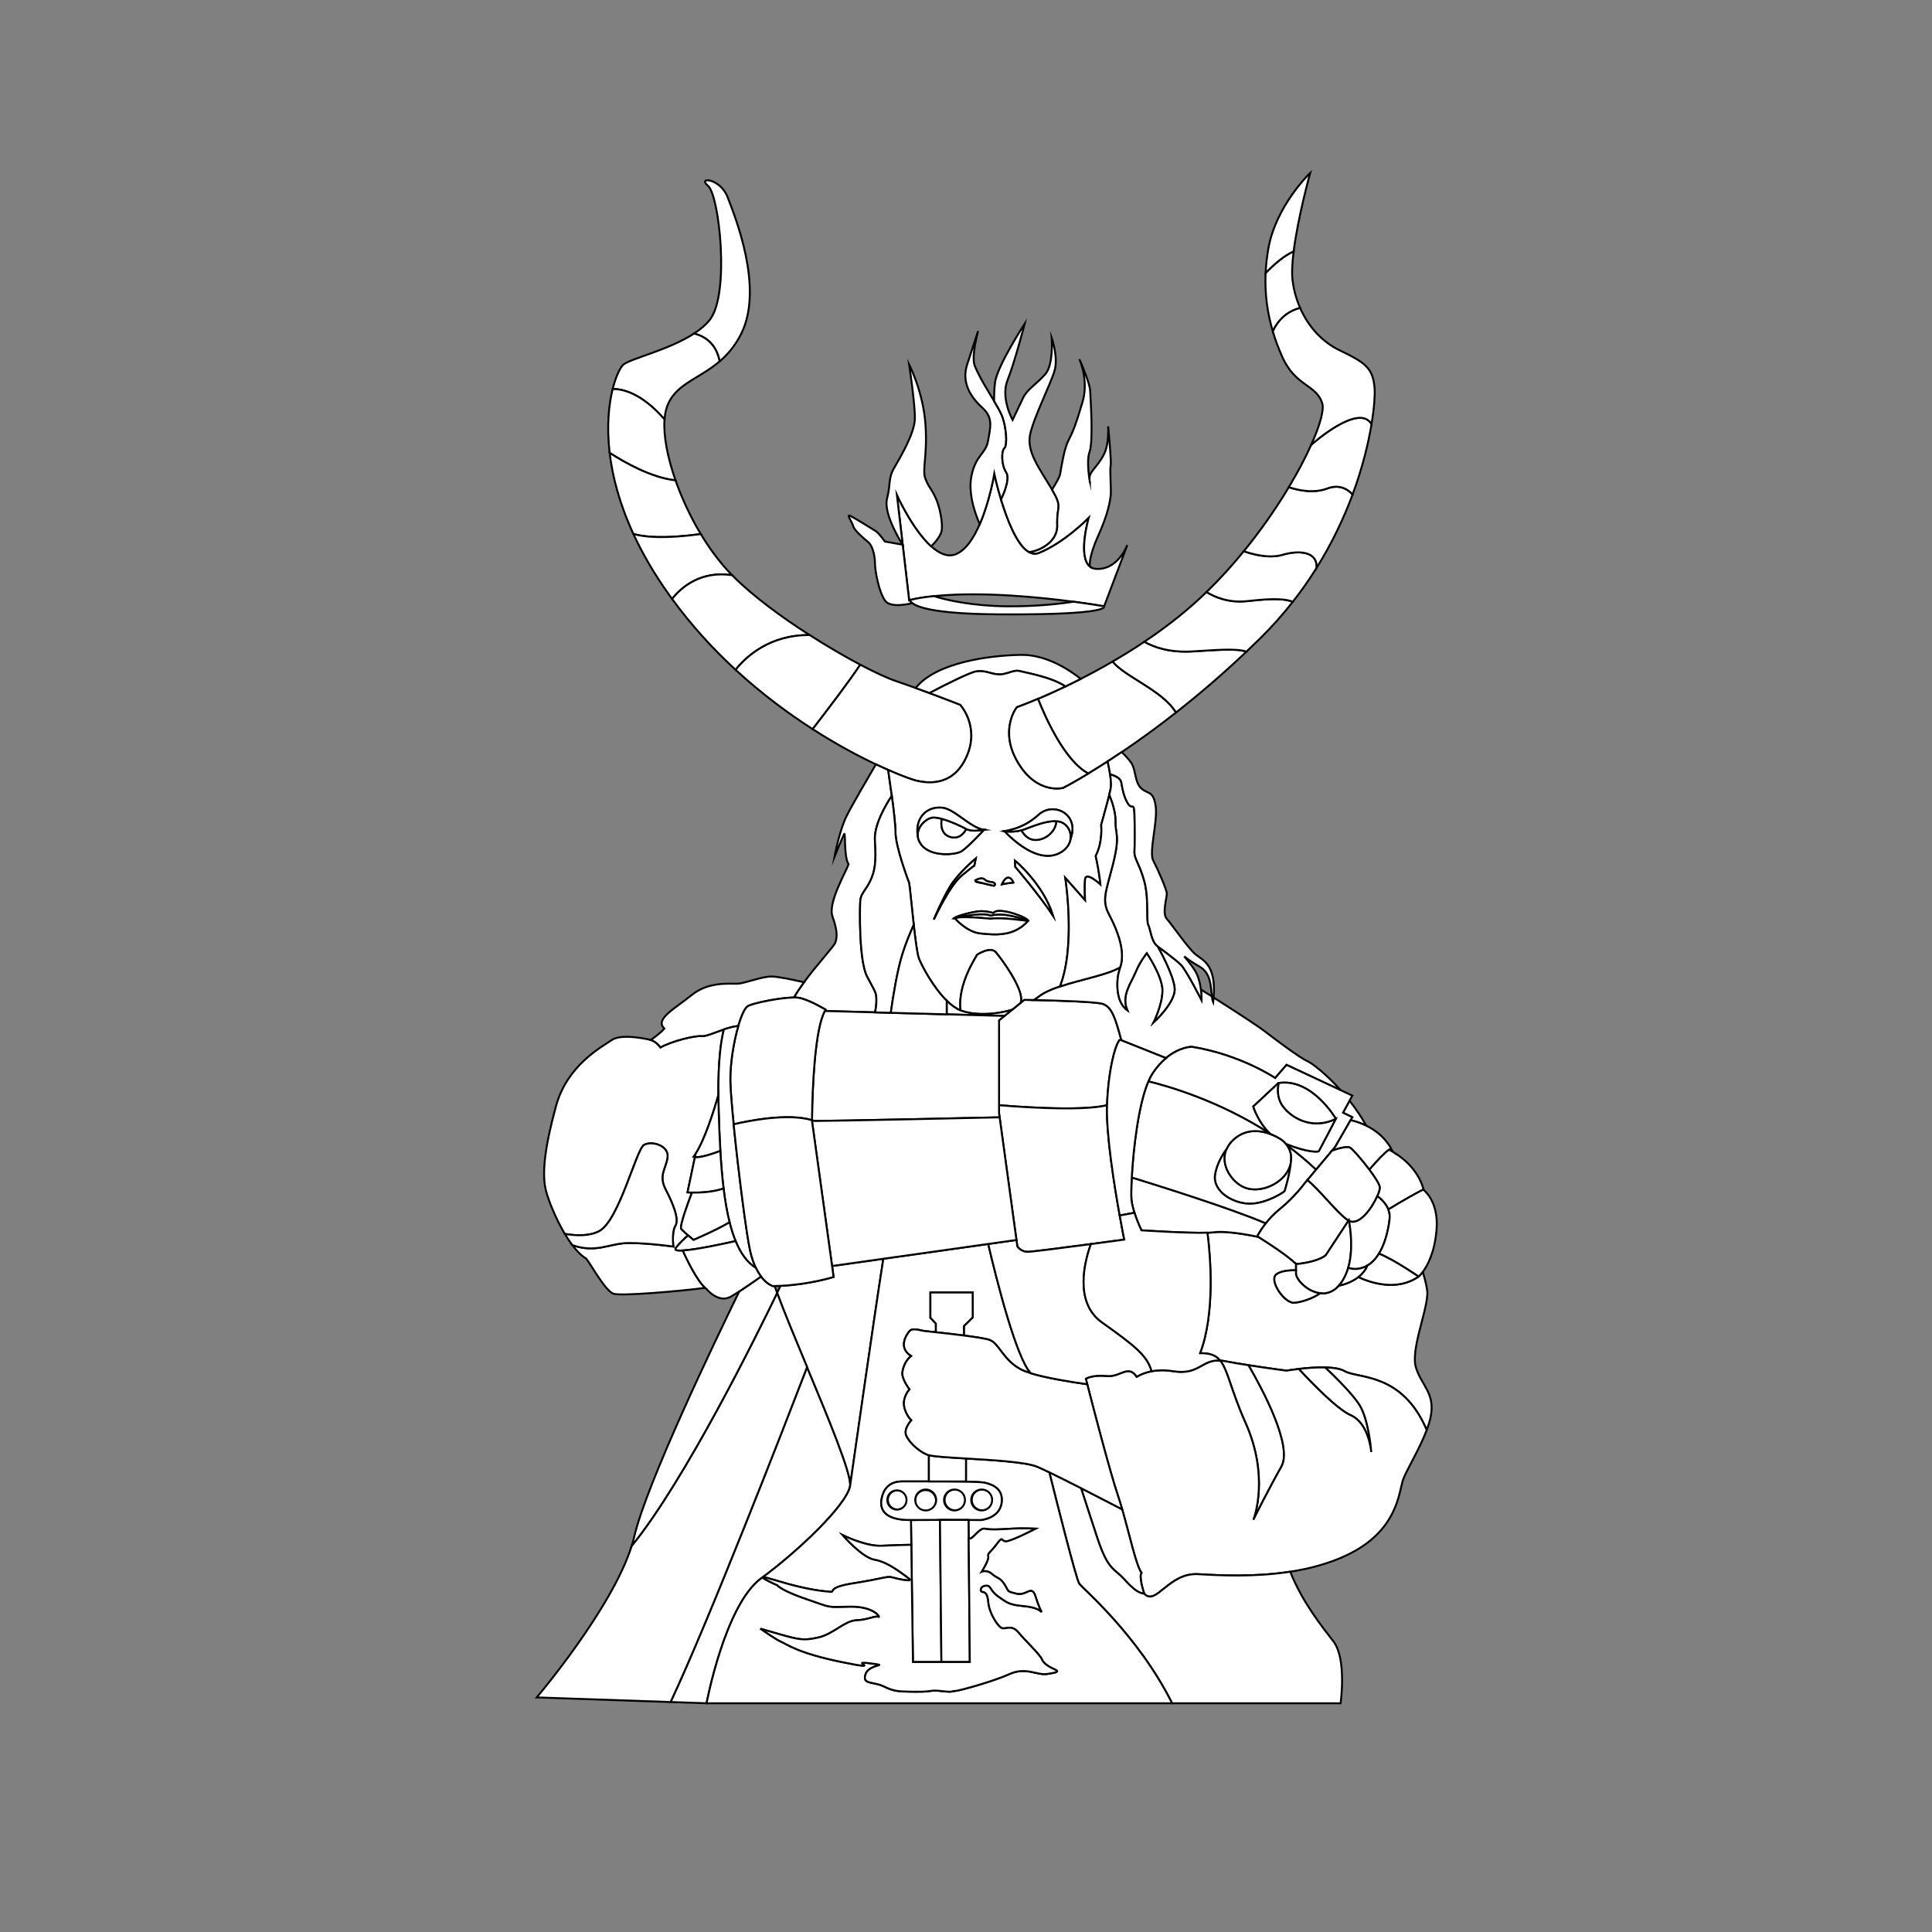 <?xml version="1.0" encoding="utf-8"?>
<!-- Generator: Adobe Illustrator 25.2.0, SVG Export Plug-In . SVG Version: 6.00 Build 0)  -->
<svg version="1.1" baseProfile="tiny" id="Layer_1" xmlns="http://www.w3.org/2000/svg" xmlns:xlink="http://www.w3.org/1999/xlink"
	 x="0px" y="0px" viewBox="0 0 1000 1000" overflow="visible" xml:space="preserve">
<rect x="0" y="0" width="1000" height="1000" fill="#808080" stroke="none"/>
<path fill="#FFFFFF" stroke="#000000" stroke-miterlimit="10" d="M608.69,368.8c-9.56,7.51-18.41,13.9-26.17,19.19
	c-0.64,0.45-1.28,0.88-1.91,1.3c-2.57,1.74-5.01,3.35-7.31,4.83c-3.71,2.41-7.06,4.48-9.97,6.24
	c-12.42-6.46-22.63-29.91-26.08-38.64c3.93-1.67,8.76-3.81,14.2-6.41c2.53-1.21,5.19-2.52,7.95-3.93c5.2-2.64,10.78-5.64,16.54-9
	C581.62,349.97,602,357.43,608.69,368.8z"/>
<path fill="#FFFFFF" stroke="#000000" stroke-miterlimit="10" d="M645.2,337.25c-12.77,12.13-25.15,22.63-36.51,31.55
	c-6.69-11.37-27.07-18.83-32.75-26.42c5.34-3.1,10.85-6.5,16.37-10.2c5.21,2.91,13.16,5.63,24.62,5.01
	C628.85,336.54,639.19,335.42,645.2,337.25z"/>
<path fill="#FFFFFF" stroke="#000000" stroke-miterlimit="10" d="M669.16,311.48c-5.05,6.45-10.68,12.82-16.96,19.01
	c-2.34,2.31-4.68,4.57-7,6.76c-6.01-1.83-16.35-0.71-28.27-0.06c-11.46,0.62-19.41-2.1-24.62-5.01c9.98-6.68,20.01-14.33,29.2-22.91
	c1-0.93,1.99-1.88,2.98-2.83c4.07,2.48,11.33,5.69,20.64,4.73C653.47,310.3,663.53,309.2,669.16,311.48z"/>
<path fill="#FFFFFF" stroke="#000000" stroke-miterlimit="10" d="M681.47,293.92c0,0,0,0-0.01,0.01
	c-3.65,5.86-7.74,11.73-12.3,17.55c-5.63-2.28-15.69-1.18-24.03-0.31c-9.31,0.96-16.57-2.25-20.64-4.73
	c6.91-6.7,13.38-13.86,19.32-21.14c3.72,1.33,12.77,4.02,20.01,1.87C671.98,284.74,682.05,285.2,681.47,293.92z"/>
<path fill="#FFFFFF" stroke="#000000" stroke-miterlimit="10" d="M681.47,293.92c0.58-8.72-9.49-9.18-17.65-6.75
	c-7.24,2.15-16.29-0.54-20.01-1.87c9.09-11.13,16.95-22.56,23.28-33.13c5.01,1.63,12.79,3.35,19.97,0.64
	c5.51-2.08,10.02-0.24,13.05,3.12C695.68,267.87,689.64,280.83,681.47,293.92z"/>
<path fill="#FFFFFF" stroke="#000000" stroke-miterlimit="10" d="M709.91,219.47c0,0,0,0,0,0.01c-1.6,9.71-4.58,22.36-9.8,36.45
	c-3.03-3.36-7.54-5.2-13.05-3.12c-7.18,2.71-14.96,0.99-19.97-0.64c4.78-7.98,8.69-15.46,11.6-21.95c0,0,0,0,0.01-0.01
	C679.3,229.68,703.24,208.35,709.91,219.47z"/>
<path fill="#FFFFFF" stroke="#000000" stroke-miterlimit="10" d="M709.91,219.47c-6.67-11.12-30.61,10.21-31.21,10.74
	c4.61-10.32,6.69-18.11,5.71-21.36c-3.03-10.04-13.83-8.52-20.84-24.44c-1.84-4.17-3.47-8.48-4.8-12.99v-0.01
	c3.66-7.7,9.34-10.85,14.14-12.08c4.21,9.66,11.32,17.61,20.6,22.05c13.45,6.44,17.24,9.28,18,19.89
	C711.7,204.02,711.4,210.49,709.91,219.47z"/>
<path fill="#FFFFFF" stroke="#000000" stroke-miterlimit="10" d="M672.91,159.33c-4.8,1.23-10.48,4.38-14.14,12.08
	c-2.71-9.19-4.19-19.14-3.7-30.09c4.29-4.46,9.54-9.02,14.52-11.21c-0.74,5.94-1.05,11.36-0.53,15.27
	C669.71,150.27,671.01,154.98,672.91,159.33z"/>
<path fill="#FFFFFF" stroke="#000000" stroke-miterlimit="10" d="M678.15,89.5c-0.23,0.84-6.35,23-8.56,40.61
	c-4.98,2.19-10.23,6.75-14.52,11.21c0.2-4.18,0.68-8.51,1.49-12.99C660.48,106.69,677.61,90.01,678.15,89.5z"/>
<path fill="#FFFFFF" stroke="#000000" stroke-miterlimit="10" d="M383.65,172.73c-3.17,6.34-7.07,10.82-11.19,14.33
	c-1.82-9.63-8.12-13.15-13.24-14.4c3.29-2.13,6.16-4.54,8.26-7.26c10.36-13.39,4.8-64.42-1.01-69.22c-5.81-4.8,6.32-4.04,10.11,5.81
	C380.37,111.84,395.53,148.98,383.65,172.73z"/>
<path fill="#FFFFFF" stroke="#000000" stroke-miterlimit="10" d="M372.46,187.06c-11.31,9.64-24.19,11.93-27.71,25.08
	c-0.4,1.49-0.66,3.15-0.8,4.95c-12.36-14.23-22.47-15.83-26.84-15.72c1.8-7.2,4.21-11.63,5.66-12.73
	c4.22-3.22,23.54-7.56,36.45-15.98C364.34,173.91,370.64,177.43,372.46,187.06z"/>
<path fill="#FFFFFF" stroke="#000000" stroke-miterlimit="10" d="M349.65,248.63c-12.66-1.35-26.73-9.45-34.1-14.24
	c-1.63-13.86-0.41-25.11,1.56-33.02c4.37-0.11,14.48,1.49,26.84,15.72C343.33,225.39,345.47,236.7,349.65,248.63z"/>
<path fill="#FFFFFF" stroke="#000000" stroke-miterlimit="10" d="M362.73,276.43c-18.63,2.52-29.05,1.62-34.87-0.03
	c-7.25-15.68-10.88-29.85-12.31-42.01c7.37,4.79,21.44,12.89,34.1,14.24C352.9,257.89,357.36,267.52,362.73,276.43z"/>
<path fill="#FFFFFF" stroke="#000000" stroke-miterlimit="10" d="M378.94,297.72c-16.2-2.41-26.16,6.15-31.07,12.28
	c-0.45-0.61-0.9-1.24-1.35-1.86c-7.94-11.11-14.04-21.73-18.66-31.74c5.82,1.65,16.24,2.55,34.87,0.03
	c4.2,6.98,8.96,13.52,14.1,19.08C377.51,296.24,378.21,296.98,378.94,297.72z"/>
<path fill="#FFFFFF" stroke="#000000" stroke-miterlimit="10" d="M419.03,328.7c-20.6-0.11-32.73,11.04-38.29,17.99
	c-11.47-10.57-22.71-22.76-32.87-36.69c4.91-6.13,14.87-14.69,31.07-12.28C389.21,308.16,404.21,319.21,419.03,328.7z"/>
<path fill="#FFFFFF" stroke="#000000" stroke-miterlimit="10" d="M445.26,344.04c-4.78,7.45-17.41,24-24.63,33.36
	c-12.69-8.15-26.44-18.32-39.89-30.71c5.56-6.95,17.69-18.1,38.29-17.99c0.01,0.01,0.01,0.01,0.02,0c0.01,0.01,0.02,0.01,0.03,0
	C428.29,334.59,437.37,339.88,445.26,344.04z"/>
<path fill="#FFFFFF" stroke="#000000" stroke-miterlimit="10" d="M500.62,390.94c-6.44,15.34-18.76,14.97-26.53,13.07
	c-1.77-0.43-6.92-2.21-14.37-5.48c-1.97-0.86-4.09-1.82-6.36-2.9c-9.07-4.3-20.4-10.31-32.73-18.23
	c7.22-9.36,19.85-25.91,24.63-33.36h0.01c7.65,4.04,14.12,7.01,18.33,8.43c3.45,1.17,6.96,2.41,10.35,3.63
	c2.48,0.89,4.89,1.77,7.17,2.62c9.06,3.36,15.9,6.07,15.9,6.07S507.06,375.59,500.62,390.94z"/>
<path fill="#FFFFFF" stroke="#000000" stroke-miterlimit="10" d="M580.39,538.35c-0.17-0.21-0.37-0.25-0.6-0.14
	c-2.04,0.99-6.08,14.49-6.78,33.82v0.01c-13.64,3.57-52.37,0.33-55.9,0.02v-43.94l2.8-2.28l3.93-3.18l4.4-3.58l1.94-1.57
	c0,0,1.95,0.03,4.99,0.1c9.99,0.21,31.78,0.82,35.56,1.98C575.65,521.11,577.55,527.74,580.39,538.35z"/>
<path fill="#FFFFFF" stroke="#000000" stroke-miterlimit="10" d="M581.91,641.61c0,0-7.8,1.07-17.26,2.33
	c-13.76,1.83-31.05,4.07-32.96,4.02c-3.22-0.1-5.11-2.75-5.11-2.75l-0.47-3.4l-8.71-63.48l-0.29-2.09v-4.18
	c3.53,0.31,42.26,3.55,55.9-0.02c0,0.07-0.01,0.15-0.01,0.22c-0.51,14.62,3.75,41.23,6.56,56.89
	C580.9,636.63,581.91,641.61,581.91,641.61z"/>
<path fill="#FFFFFF" stroke="#000000" stroke-miterlimit="10" d="M559.4,351.38c-2.76,1.41-5.42,2.72-7.95,3.93
	c-7.25-4.93-20.81-7.16-23.54-7.93c-3.29-0.93-6.83,1.94-11.12,1.68c-4.3-0.25-6.82-2.27-11.62-1.51
	c-2.98,0.47-14.99,6.38-24.05,11.17c-2.28-0.85-4.69-1.73-7.17-2.62c10.59-13.27,38.2-16.9,54.6-17.14
	C542.13,338.76,554.63,347.57,559.4,351.38z"/>
<path fill="#FFFFFF" stroke="#000000" stroke-miterlimit="10" d="M448.83,505.44c4.3,8.34,4.8,7.86,4.8,12.52
	c0,1.91-0.3,4.1-0.65,6.04l-26.02-0.72c0.12-0.23,0.26-0.45,0.4-0.66c0,0-8.97-5.43-14.15-6.19c-0.62-0.09-1.4-0.13-2.31-0.12
	c1.51-2.6,3.32-5.26,5.25-7.88c7.03-9.6,15.55-18.53,16.26-20.67c1.01-3.03,1.01-6.32-1.52-13.39c-2.52-7.08,7.08-23.24,8.34-27.03
	c-2.52-3.79-1.51-16.93-2.27-15.67c-0.73,1.23-4.76,11.15-5.04,11.84c0.15-0.81,2.63-13.84,6.3-21.18
	c2.82-5.64,11.1-19.82,15.14-26.7c2.27,1.08,4.39,2.04,6.36,2.9c0.51,3.5,1.22,8.4,1.88,13.38c-3.53,5.35-9.25,15.35-8.73,23.18
	c0.76,11.24-0.03,15.9-2.41,20.89c-2.39,5-4.98,6.51-5.2,10.56C445.04,470.58,444.54,497.1,448.83,505.44z"/>
<path fill="#FFFFFF" stroke="#000000" stroke-miterlimit="10" d="M504.64,429.95c2.42,0.01,4.63-0.42,4.63-0.42L504.64,429.95z
	 M504.64,429.95c2.42,0.01,4.63-0.42,4.63-0.42L504.64,429.95z M574.58,400.73c-0.35-2.35-0.85-4.74-1.28-6.61
	c-3.71,2.41-7.06,4.48-9.97,6.24c-8.26,5-13.07,7.44-13.07,7.44s-13.39,3.66-23.37-13.14c-9.97-16.8-0.57-28.6-0.57-28.6
	s4.13-1.46,10.93-4.34c3.93-1.67,8.76-3.81,14.2-6.41c-7.25-4.93-20.81-7.16-23.54-7.93c-3.29-0.93-6.83,1.94-11.12,1.68
	c-4.3-0.25-6.82-2.27-11.62-1.51c-2.98,0.47-14.99,6.38-24.05,11.17c9.06,3.36,15.9,6.07,15.9,6.07s10.04,10.8,3.6,26.15
	c-6.44,15.34-18.76,14.97-26.53,13.07c-1.77-0.43-6.92-2.21-14.37-5.48c0.51,3.5,1.22,8.4,1.88,13.38
	c0.99,7.45,1.88,15.11,1.88,18.63c0,7.95,6.57,25.01,7.08,26.52c0.28,0.86,1.25,11.6,2.38,21.68c0.88,7.8,1.84,15.2,2.67,17.35
	c1.43,3.71,7.36,14.93,14.4,21.87c2.31,2.27,4.74,4.08,7.17,5.03c-1.66-13.79,8.4-28.13,8.56-28.79c0,0,6.82-4.55,9.66-1.33
	c2.84,3.22,14.21,18.76,13.07,25.2c-0.06,0.33-0.13,0.67-0.23,1.01l1.94-1.57c0,0,1.95,0.03,4.99,0.1c0.9-0.56,1.76-1.17,2.59-1.81
	c2.67-2.07,6.53-3.74,10.9-5.21c8.3-21.13,2.74-56.18,2.74-56.18l10.23,11.56c0,0-0.38-6.44,0-10.8s7.96,2.65,7.96,2.65
	s-0.57-6.44-2.46-14.78c3.79-7.2,2.84-16.1,2.84-16.1s1.93-6.71,3.42-12.46c0.28-1.08,0.54-2.11,0.77-3.07
	c0.31-1.28,0.57-2.41,0.73-3.27c0.05-0.25,0.09-0.52,0.11-0.81C575.17,405.57,574.95,403.17,574.58,400.73z M514.59,457.02
	c1,0.75-0.08,1.42-0.08,1.42s-0.32-0.04-0.83-0.13c-0.01,0-0.01,0-0.02,0c-0.87-0.14-2.28-0.41-3.61-0.82
	c-1.79-0.55-4.24-0.54-5.01-1.28c-0.15-0.14-0.24-0.31-0.25-0.52c0,0,3.17-1.99,4.88-0.43C511.37,456.83,513.6,456.26,514.59,457.02
	z M476.75,437.04c-1.12-1.55-1.64-3.08-1.73-4.53c-1.45-9.22,4.82-15.42,12.91-14.4c6.25,0.79,14.25,10.29,21.34,11.42
	c0,0-8.52,9.22-11.68,11.11C494.43,442.54,481.55,443.67,476.75,437.04z M483.33,475.95c0.71-1.67,4.23-9.76,7.94-16.3
	c4.17-7.32,13.77-15.28,13.77-15.28l-0.56,2.82l-0.16,0.78c-0.02,0-0.19,0.08-1.86,1.4c-0.96,0.76-2.4,1.93-4.59,3.71
	C491.82,458.03,484.45,473.55,483.33,475.95z M532.05,476.7c-5.41,5.98-11.94,7.05-17.77,6.93c-0.4-0.01-0.8-0.02-1.19-0.04
	c-0.34-0.02-0.67-0.04-1-0.06c-0.33-0.02-0.65-0.04-0.97-0.07c-0.42-0.03-0.83-0.07-1.23-0.11c-0.5-0.04-0.99-0.09-1.47-0.13
	c-0.33-0.04-0.66-0.07-0.98-0.1c-6.61-0.63-12.62-7.15-13.29-7.89c-0.34,0.07-0.54,0.11-0.59,0.11c0.01-0.01,0.03-0.02,0.06-0.03
	c0.01-0.01,0.03-0.02,0.05-0.02c0.01-0.01,0.03-0.01,0.06-0.02c0.09-0.03,0.21-0.06,0.36-0.11c0.56-0.85,10.51-3.79,14.68-3.51
	c4.17,0.29,5.33,1.09,5.49,0.86c0.06-0.09,0.14-0.18,0.22-0.25c0.17-0.16,0.38-0.29,0.61-0.39c0.82-0.37,2.01-0.45,3.4-0.33
	c0.34,0.03,0.7,0.07,1.07,0.12c0.26,0.04,0.53,0.08,0.8,0.13c0.5,0.08,1.02,0.19,1.55,0.31c0.22,0.05,0.44,0.11,0.67,0.16
	c0.59,0.14,1.18,0.31,1.77,0.49c0.52,0.16,1.03,0.32,1.53,0.49c3.55,1.23,6.45,2.75,6.19,3.42
	C532.15,476.69,532.14,476.72,532.05,476.7z M518.62,457.69c0,0,1.38-3.42,3.22-3.41c1.84,0.01,2.65,2.53,2.65,2.53
	C520.45,457.25,518.62,457.69,518.62,457.69z M525.51,448.66l-0.19-3.22c0,0,14.52,11.94,19.7,28.42
	C537.76,462.94,525.51,448.66,525.51,448.66z M554.2,433.99l-0.06-0.01c0,0.04-0.01,0.08-0.02,0.12c-0.02,0.17-0.05,0.35-0.09,0.52
	c-0.02,0.12-0.04,0.24-0.08,0.37c-0.03,0.12-0.06,0.23-0.09,0.35c-0.04,0.12-0.08,0.25-0.12,0.37c-0.05,0.15-0.1,0.29-0.16,0.44
	c-0.16,0.39-0.34,0.78-0.56,1.15c-0.09,0.16-0.19,0.32-0.29,0.48c-0.1,0.14-0.2,0.29-0.31,0.44c-0.08,0.11-0.16,0.21-0.25,0.31
	c-0.48,0.61-1.07,1.19-1.75,1.72c-0.16,0.12-0.32,0.25-0.49,0.36c-0.17,0.12-0.34,0.24-0.52,0.35c-6.06,3.79-15.71,3.22-29.5-10.71
	c4.02-0.85,10.46-1.99,17.79-8.62C545.02,415,558.71,420.95,554.2,433.99z M520.32,430.31c0.12,0.01,0.26,0.03,0.43,0.04
	c0.07,0.01,0.14,0.01,0.21,0.02l-0.9-0.1C520.13,430.28,520.21,430.29,520.32,430.31z M509.27,429.53l-4.63,0.42
	C507.06,429.96,509.27,429.53,509.27,429.53z"/>
<path fill="#FFFFFF" stroke="#000000" stroke-miterlimit="10" d="M532.07,476.66c0,0.01-0.01,0.03-0.02,0.04
	c-1.71-0.24-13.56-1.96-19.28-1.16c0,0-11.59-1.18-16.92-0.68c4.33-0.9,13.58-2.61,16.92-0.93
	C519.94,471.82,530.55,476.03,532.07,476.66z"/>
<path fill="#FFFFFF" stroke="#000000" stroke-miterlimit="10" d="M505.04,444.37l-0.56,2.82l-0.16,0.78c-0.02,0-0.19,0.08-1.86,1.4
	c-0.96,0.76-2.4,1.93-4.59,3.71c-6.05,4.95-13.42,20.47-14.54,22.87c0.71-1.67,4.23-9.76,7.94-16.3
	C495.44,452.33,505.04,444.37,505.04,444.37z"/>
<path fill="#FFFFFF" stroke="#000000" stroke-miterlimit="10" d="M528.47,518.07c-0.06,0.33-0.13,0.67-0.23,1.01l-4.4,3.58
	c-9.72,2.86-20.15,2.83-26.63,0.34c-0.01,0-0.02-0.01-0.03-0.01c-1.66-13.79,8.4-28.13,8.56-28.79c0,0,6.82-4.55,9.66-1.33
	C518.24,496.09,529.61,511.63,528.47,518.07z"/>
<path fill="#FFFFFF" stroke="#000000" stroke-miterlimit="10" d="M523.84,522.66l-3.93,3.18l-22.35-0.61l-7.55-0.21v-7.06
	c2.31,2.27,4.74,4.08,7.17,5.03c0.01,0,0.02,0.01,0.03,0.01C503.69,525.49,514.12,525.52,523.84,522.66z"/>
<path fill="#FFFFFF" stroke="#000000" stroke-miterlimit="10" d="M517.11,576.24l0.29,2.09c-14.56,0.32-85.65,1.89-95.85,1.89
	c-0.41-0.15-0.84-0.29-1.27-0.41v-0.01c0.03-4.15,0.41-38.19,5.05-52.65c0.49-1.53,1.03-2.84,1.63-3.87l26.02,0.72l8.1,0.22
	l28.93,0.8l7.55,0.21l22.35,0.61l-2.8,2.28V576.24z"/>
<path fill="#FFFFFF" stroke="#000000" stroke-miterlimit="10" d="M693.89,564.25l-27.98-13.08l-5.88,6.82
	c0,0-17.94-12.13-43.2-16.17c0,0-6.31,0-13.32,5.85l-23.72-9.46c0.23-0.11,0.43-0.07,0.6,0.14c-2.84-10.61-4.74-17.24-9.66-18.76
	c-3.78-1.16-25.57-1.77-35.56-1.98c0.9-0.56,1.76-1.17,2.59-1.81c2.67-2.07,6.53-3.74,10.9-5.21c10.75-3.62,24.56-6,31.14-9.92
	c-0.23,0.99-0.44,1.78-0.61,2.25c-0.88,2.41-2.53,15.15,4.29,19.95c-3.28-7.58,2.03-14.14,4.3-19.7c2.27-5.56,5.81-9.85,5.81-9.85
	s8.08,11.87,8.12,19.26c0.03,7.39-4.58,16.61-4.58,16.61s11.36-10.36,10.86-17.57c-0.5-7.1-8.58-21.38-8.83-21.83
	c0.41,0.3,9.39,6.87,12.11,9.59c1.41,1.41,4.12,6.08,6.45,10.33c2.26,4.13,4.16,7.86,4.16,7.86s0.08-2.35-0.31-5.43
	c1.71,1.07,3.64,2.3,5.7,3.61c0.14,1.19,0.33,2.24,0.68,3.08c0.1-0.86,0.18-1.7,0.24-2.49c9.94,6.32,22.29,14.29,26.03,17.16
	c6.57,5.04,18.7,14.13,22.74,15.9C679.14,550.35,686.29,555.78,693.89,564.25z"/>
<path fill="#FFFFFF" stroke="#000000" stroke-miterlimit="10" d="M699.06,579.81l0.89-1.54l-4.8-2.34l3.36-6.19
	c3.07,3.89,6.06,8.22,8.67,12.91C704.06,581.13,701.14,580.28,699.06,579.81z"/>
<path fill="#FFFFFF" stroke="#000000" stroke-miterlimit="10" d="M740.68,732.37c-0.4,2.45-1.2,5.1-2.22,7.81
	c-12.76-29.96-35.59-26.47-42.49-30.46c-2.26-1.3-5.93-1.83-9.95-1.94c-4.7-0.13-9.86,0.32-13.78,0.78c-3.73,0.44-6.33,0.9-6.33,0.9
	s-9.74-1.28-19.63-2.82c-4.4-0.68-8.84-1.42-12.46-2.12c-0.82-0.16-1.58-0.26-2.3-0.31c-2.21-2.68-5.2-3.86-10.36-3.8
	c7.88-20.75,5.35-50.16,3.81-62.36c1.37-0.04,2.53-0.11,3.38-0.23c7.43-1.01,22.33,2.27,22.33,2.27s0.04-0.08,0.11-0.22
	c4.61,2.88,15.55,9.89,20.06,14.33c0.01,1,0,2.11-0.03,3.26c-3.38-0.01-8.21,0.35-10.38,2.34c-3.5,3.22,4.45,14.87,9.48,14.49
	c3.76-0.28,9.65-2.26,13.37-4.92c0,0,0,0,0.01,0c3.23,0.37,6.64-0.59,9.64-3.89c2.65-0.56,6.77-1.84,10.14-4.49
	c6.07,2.83,19.86,7.63,31.16-0.24c0,0,0.92-0.75,2.2-2.45c1.54,5.25,2.44,9.32,2.35,11.54c-0.38,9.67-8.72,28.99-5.87,38.09
	C735.76,717.02,742.58,721,740.68,732.37z"/>
<path fill="#FFFFFF" stroke="#000000" stroke-miterlimit="10" d="M663.27,759.08c-7.3,13.01-13.93,26.36-14.54,27.58
	c0.6-1.55,8.29-22.6-4.11-50.31c-7.61-17.03-9.01-27.17-13.1-32.14c0.72,0.05,1.48,0.15,2.3,0.31c3.62,0.7,8.06,1.44,12.46,2.12
	C653.6,719.25,669.22,748.5,663.27,759.08z"/>
<path fill="#FFFFFF" stroke="#000000" stroke-miterlimit="10" d="M709.78,751.59c-0.22-2.12-1.89-15.2-10.59-19.03
	c-7.09-3.12-20.33-16.82-26.95-24c3.92-0.46,9.08-0.91,13.78-0.78c5.23,4.98,14.3,13.95,17.72,19.47
	C708.28,734.59,709.6,749.33,709.78,751.59z"/>
<path fill="#FFFFFF" stroke="#000000" stroke-miterlimit="10" d="M738.46,740.18v0.01c-3.71,9.89-10.39,20.62-12.18,25.53
	c-2.27,6.25-2.46,26.52-29.17,39.22c-9.26,4.4-19.36,7.04-29.29,8.58h-0.01c-18.73,2.91-36.86,1.89-47.63,1.27
	c-15.29-0.88-21.78,16.66-27.92,10.14c0,0,0-0.01-0.01-0.02c-0.14-0.41-2.92-8.66-1.44-10.88c-2.7-3.49-6.06-19.21-9.98-32.8
	c-0.76-2.64-1.54-5.19-2.34-7.56c-4.17-12.38-13.13-46.98-15.74-57.19c-0.47-1.82-0.74-2.87-0.74-2.87s3.54-2.15,10.86-1.39
	c7.05,0.73,11.05-6.25,15.5,0.39c1.74-1.04,4.3-2.21,7.7-2.86c3.02-0.57,6.69-0.74,11.04-0.03c13.56,2.2,14.84-6.16,24.41-5.51
	c4.09,4.97,5.49,15.11,13.1,32.14c12.4,27.71,4.71,48.76,4.11,50.31c0.61-1.22,7.24-14.57,14.54-27.58
	c5.95-10.58-9.67-39.83-16.99-52.44c9.89,1.54,19.63,2.82,19.63,2.82s2.6-0.46,6.33-0.9c6.62,7.18,19.86,20.88,26.95,24
	c8.7,3.83,10.37,16.91,10.59,19.03c-0.18-2.26-1.5-17-6.04-24.34c-3.42-5.52-12.49-14.49-17.72-19.47c4.02,0.11,7.69,0.64,9.95,1.94
	C702.87,713.71,725.7,710.22,738.46,740.18z"/>
<ellipse transform="matrix(0.924 -0.383 0.383 0.924 -261.774 236.757)" fill="#FFFFFF" stroke="#000000" stroke-miterlimit="10" cx="464.24" cy="776.39" rx="4.99" ry="4.99"/>
<ellipse transform="matrix(0.23 -0.973 0.973 0.23 -386.557 1064.343)" fill="#FFFFFF" stroke="#000000" stroke-miterlimit="10" cx="479.15" cy="776.39" rx="5.43" ry="5.43"/>
<ellipse transform="matrix(0.924 -0.383 0.383 0.924 -259.505 248.164)" fill="#FFFFFF" stroke="#000000" stroke-miterlimit="10" cx="494.05" cy="776.39" rx="5.43" ry="5.43"/>
<ellipse transform="matrix(0.924 -0.383 0.383 0.924 -258.434 253.545)" fill="#FFFFFF" stroke="#000000" stroke-miterlimit="10" cx="508.11" cy="776.39" rx="5.43" ry="5.43"/>
<path fill="#FFFFFF" stroke="#000000" stroke-miterlimit="10" d="M360.06,597.19c-0.38,0.58-0.75,1.12-1.13,1.6
	c0.22,0.08,0.48,0.13,0.76,0.16l-3.83,18.22c0,0,0.86,0.08,2.29,0.11c-1.9,4.98-6.57,17.62-5.51,18.84
	c0.64,0.74,2.16,2.11,3.54,3.32c-1.93,1.64-4.51,4.03-6.38,6.53c-0.83,1.11,0.74,1.43,3.59,1.28c2.04,4.52,7.21,15.34,11.62,19.34
	c-12.7,1.69-43.53,4.36-47.42,3.06c-4.17-1.39-11.24-14.4-14.15-18.19c-2.46-1.43-4.9-3.92-7.21-6.99
	c12.61,4.37,19.21-1.09,29.32-1.09c10.1,0,22.99,1.83,22.99,1.83s-1.01-7.39,1.04-10.8c2.05-3.41-1.3-11.49-5.09-18.83
	c-3.78-7.33,0.26-10.6,1.02-16.6c0.75-5.99-8.09-8.65-12.13-6.38s-12.89,39.16-23.24,44.65c-5.03,2.67-11.84,2.41-17.78,1.43
	c-4.72-7.93-8.43-17.23-9.76-22.33c-2.27-8.72-0.63-22.61,5.18-43.83c5.81-21.23,23.62-30.57,28.93-34.24c5.3-3.66,20.21,0,20.21,0
	s2.84,0.83,4.92,3.86c5.69-3.22,17.81-6.26,21.6-5.88c1.98,0.2,6.46-1.83,11.25-3.44c-1.38,5.29-3,15.5-2.86,34.15
	C369.36,575.47,364.74,589.95,360.06,597.19z"/>
<path fill="none" stroke="#000000" stroke-miterlimit="10" d="M367.42,666.24c-0.7,0.11-1.51,0.22-2.41,0.35"/>
<path fill="#FFFFFF" stroke="#000000" stroke-miterlimit="10" d="M349.58,634.41c-2.05,3.41-1.04,10.8-1.04,10.8
	s-12.89-1.83-22.99-1.83c-10.11,0-16.71,5.46-29.32,1.09h-0.01c-1.33-1.77-2.63-3.73-3.86-5.79c5.94,0.98,12.75,1.24,17.78-1.43
	c10.35-5.49,19.2-42.38,23.24-44.65s12.88,0.39,12.13,6.38c-0.76,6-4.8,9.27-1.02,16.6C348.28,622.92,351.63,631,349.58,634.41z"/>
<path fill="#FFFFFF" stroke="#000000" stroke-miterlimit="10" d="M416.15,508.43c-1.93,2.62-3.74,5.28-5.25,7.88
	c-6.71,0.07-20.26,2.64-23.71,4.42c-1.57,0.81-3.42,4.81-5.04,10.31c-2.37,0.22-4.96,0.94-7.46,1.78
	c-4.79,1.61-9.27,3.64-11.25,3.44c-3.79-0.38-15.91,2.66-21.6,5.88c-2.08-3.03-4.92-3.86-4.92-3.86s5.93-4.29,6.94-5.93
	c-5.18-4.8,5.43-10.23,14.15-17.31c8.72-7.07,19.52-5.75,23.56-5.87c4.04-0.13,12.44-3.73,17.75-3.73
	C402.68,505.44,410.72,507.17,416.15,508.43z"/>
<path fill="#FFFFFF" stroke="#000000" stroke-miterlimit="10" d="M427.36,522.62c-0.14,0.21-0.28,0.43-0.4,0.66
	c-0.6,1.03-1.14,2.34-1.63,3.87c-4.64,14.46-5.02,48.5-5.05,52.65c-12.5-3.75-32.77,0.32-40.54,2.14c-0.94-9.43-1.6-17.4-1.71-21.8
	c-0.23-9.31,1.7-20.88,4.12-29.1c1.62-5.5,3.47-9.5,5.04-10.31c3.45-1.78,17-4.35,23.71-4.42c0.91-0.01,1.69,0.03,2.31,0.12
	C418.39,517.19,427.36,522.62,427.36,522.62z"/>
<path fill="#FFFFFF" stroke="#000000" stroke-miterlimit="10" d="M655.19,633.2c-2.56,3.23-4.01,5.91-4.4,6.67
	c-0.07,0.14-0.11,0.22-0.11,0.22s-14.9-3.28-22.33-2.27c-0.85,0.12-2.01,0.19-3.38,0.23c-10.57,0.34-34.16-1.24-34.16-1.24
	s-2.08-4.25-3.63-9.09c-0.7-2.18-1.28-4.49-1.52-6.57c-0.2-1.73-0.17-6.03,0.14-11.71C595.38,612.39,636.94,625.29,655.19,633.2z"/>
<path fill="#FFFFFF" stroke="#000000" stroke-miterlimit="10" d="M668.23,601.03c-0.49,6.1-3.1,15.33-3.4,15.63
	c-0.38,0.38-8.71,6.07-17.3,6.38c-8.59,0.32-20.02-6-18.64-15.03c0.86-5.56,3.82-10.38,5.97-13.26c-3.6,8.23,2.93,17.4,9.51,19.96
	c7.96,3.09,19.51-1.96,22.86-10.05C667.76,603.39,668.08,602.18,668.23,601.03z"/>
<path fill="#FFFFFF" stroke="#000000" stroke-miterlimit="10" d="M695.15,575.93l4.8,2.34l-0.89,1.54l-7.95,13.8l-1.67,1.99
	l-8.26,9.86c-4.77-4.54-9.75-8.66-14.8-12.4c-0.24-0.34-0.48-0.67-0.74-0.98c11.42,4.61,16.69,4.13,16.97,3.76
	c0.28-0.37,8.55-16.25,8.8-16.75l0.01-0.01c0,0-12.3-21.12-29.52-18.5c-0.08,0-0.15,0.02-0.23,0.03l-12.98,12.13
	c0,0,2.46,8.13,8.86,14.19c-26.27-17.07-52.82-24.69-63.17-27.21c0.7-1.63,1.45-3.07,2.24-4.26c2.24-3.36,4.6-5.89,6.89-7.79
	c7.01-5.85,13.32-5.85,13.32-5.85c25.26,4.04,43.2,16.17,43.2,16.17l5.88-6.82l27.98,13.08l6.06,2.83l-1.44,2.66L695.15,575.93z"/>
<path fill="#FFFFFF" stroke="#000000" stroke-miterlimit="10" d="M668.31,599.26c0,0.54-0.03,1.13-0.08,1.75c0,0.01,0,0.01,0,0.02
	c-0.15,1.15-0.47,2.36-1,3.63c-3.35,8.09-14.9,13.14-22.86,10.05c-6.58-2.56-13.11-11.73-9.51-19.96c0.76-1.73,1.96-3.41,3.7-4.99
	c6.61-5.99,14.44-4.51,19.02-2.8c0.01,0,0.02,0,0.03,0.01c2.37,0.89,3.86,1.84,3.86,1.84c1.42,0.66,2.93,1.77,4.17,3.27
	c0.26,0.31,0.5,0.64,0.74,0.98c0.76,1.14,1.37,2.45,1.69,3.92c0.02,0.08,0.04,0.17,0.06,0.25c0.02,0.09,0.04,0.18,0.05,0.27
	c0.03,0.15,0.06,0.32,0.07,0.49c0.01,0.08,0.02,0.16,0.02,0.24c0.01,0.06,0.02,0.13,0.01,0.19c0.01,0.14,0.02,0.3,0.02,0.45
	C668.31,599,668.31,599.13,668.31,599.26z"/>
<path fill="#FFFFFF" stroke="#000000" stroke-miterlimit="10" d="M691.41,579.09c-0.25,0.5-8.52,16.38-8.8,16.75
	c-0.28,0.37-5.55,0.85-16.97-3.76c-1.24-1.5-2.75-2.61-4.17-3.27c0,0-1.49-0.95-3.86-1.84c-0.01-0.01-0.02-0.01-0.03-0.01
	c-0.01-0.01-0.02-0.02-0.03-0.03c-6.4-6.06-8.86-14.19-8.86-14.19l12.98-12.13c0.08-0.01,0.15-0.03,0.23-0.03
	c-0.57,2.54-1.04,7.27,1.76,11.49C667.74,578.21,678.81,585.24,691.41,579.09z"/>
<path fill="#FFFFFF" stroke="#000000" stroke-miterlimit="10" d="M691.42,579.08l-0.01,0.01c-12.6,6.15-23.67-0.88-27.75-7.02
	c-2.8-4.22-2.33-8.95-1.76-11.49C679.12,557.96,691.42,579.08,691.42,579.08z"/>
<path fill="#FFFFFF" stroke="#000000" stroke-miterlimit="10" d="M681.18,605.46l-4.46,5.33l-1.28,1.52c0,0-5.3,7.32-13.13,13.64
	c-2.94,2.36-5.31,4.94-7.12,7.25c-18.25-7.91-59.81-20.81-69.39-23.76c0.78-14.37,3.36-37.52,8.58-49.72
	c10.35,2.52,36.9,10.14,63.17,27.21c0.01,0.01,0.02,0.02,0.03,0.03c-4.58-1.71-12.41-3.19-19.02,2.8c-1.74,1.58-2.94,3.26-3.7,4.99
	c-2.15,2.88-5.11,7.7-5.97,13.26c-1.38,9.03,10.05,15.35,18.64,15.03c8.59-0.31,16.92-6,17.3-6.38c0.3-0.3,2.91-9.53,3.4-15.63
	c0-0.01,0-0.01,0-0.02c0.03-0.24,0.06-0.48,0.07-0.72c0.01-0.21,0.02-0.41,0.02-0.61c0.02-0.37,0.01-0.73-0.02-1.08
	c0-0.06,0-0.12-0.02-0.18c0.01-0.06,0-0.13-0.01-0.19c0-0.08-0.01-0.16-0.02-0.24c-0.01-0.17-0.04-0.34-0.07-0.49
	c-0.01-0.09-0.03-0.18-0.05-0.27c-0.02-0.08-0.04-0.17-0.06-0.25c-0.32-1.47-0.93-2.78-1.69-3.92
	C671.43,596.8,676.41,600.92,681.18,605.46z"/>
<path fill="#FFFFFF" stroke="#000000" stroke-miterlimit="10" d="M603.51,547.67c-2.29,1.9-4.65,4.43-6.89,7.79
	c-0.79,1.19-1.54,2.63-2.24,4.26c-5.22,12.2-7.8,35.35-8.58,49.72c-0.31,5.68-0.34,9.98-0.14,11.71c0.24,2.08,0.82,4.39,1.52,6.57
	l-7.62,1.43c-2.81-15.66-7.07-42.27-6.56-56.89c0-0.07,0.01-0.15,0.01-0.22v-0.01c0.7-19.33,4.74-32.83,6.78-33.82L603.51,547.67z"
	/>
<path fill="#FFFFFF" stroke="#000000" stroke-miterlimit="10" d="M698.01,631.79l-11.7,17.78c0,0-2.85,3.41-15.35,4.74
	c-0.03-0.03-0.07-0.07-0.11-0.11c-4.51-4.44-15.45-11.45-20.06-14.33c0.39-0.76,1.84-3.44,4.4-6.67c1.81-2.31,4.18-4.89,7.12-7.25
	c7.83-6.32,13.13-13.64,13.13-13.64l1.28-1.52c6.27,4.98,15.01,16.6,20.95,20.78C697.78,631.65,697.9,631.72,698.01,631.79z"/>
<path fill="#FFFFFF" stroke="#000000" stroke-miterlimit="10" d="M697.84,656.23c-0.85,2.93-2.11,5.72-3.95,8.12
	c-0.31,0.4-0.62,0.78-0.95,1.13c-3,3.3-6.41,4.26-9.64,3.89c-0.01,0-0.01,0-0.01,0c-6.72-0.76-12.64-7.24-12.52-10.33
	c0.02-0.53,0.04-1.06,0.05-1.58c0.03-1.15,0.04-2.26,0.03-3.26c0.04,0.04,0.08,0.08,0.11,0.11c12.5-1.33,15.35-4.74,15.35-4.74
	l11.7-17.78c0.08,0.05,0.17,0.09,0.25,0.14C699.04,636.24,700.52,646.95,697.84,656.23z"/>
<path fill="#FFFFFF" stroke="#000000" stroke-miterlimit="10" d="M683.29,669.37c-3.72,2.66-9.61,4.64-13.37,4.92
	c-5.03,0.38-12.98-11.27-9.48-14.49c2.17-1.99,7-2.35,10.38-2.34c-0.01,0.52-0.03,1.05-0.05,1.58
	C670.65,662.13,676.57,668.61,683.29,669.37z"/>
<path fill="#FFFFFF" stroke="#000000" stroke-miterlimit="10" d="M736.83,615.63c-0.04,0.02-0.09,0.05-0.13,0.07
	c-4.66,2.42-9.09,4.93-12.86,7.16c-1.94,1.14-3.71,2.21-5.24,3.16c-1.19-2.99-3.62-5.34-5.71-6.92c0.88-2,1.36-3.69,1.27-4.58
	c-0.16-1.62-2.55-5.31-5.43-9.14c1.64-1.9,3.75-4.29,5.72-6.32c1.75-1.8,3.38-3.33,4.49-4
	C723.83,597.62,733.65,604.06,736.83,615.63z"/>
<path fill="#FFFFFF" stroke="#000000" stroke-miterlimit="10" d="M720.22,594.81c-0.22-0.24-0.67-0.13-1.28,0.25
	c-1.11,0.67-2.74,2.2-4.49,4c-1.97,2.03-4.08,4.42-5.72,6.32c-3.86-5.17-8.62-10.57-9.92-11.33c-1.73-1-6.96,0.69-9.37,1.55
	l1.67-1.99l7.95-13.8c2.08,0.47,5,1.32,8.12,2.84v0.01C711.83,584.92,716.9,588.66,720.22,594.81z"/>
<path fill="#FFFFFF" stroke="#000000" stroke-miterlimit="10" d="M712.89,619.1c-2.73,6.26-9.36,15.53-14.63,12.83
	c-0.03-0.14-0.06-0.28-0.08-0.4l-0.17,0.26c-0.11-0.07-0.23-0.14-0.34-0.22c-5.94-4.18-14.68-15.8-20.95-20.78l4.46-5.33l8.26-9.86
	c2.41-0.86,7.64-2.55,9.37-1.55c1.3,0.76,6.06,6.16,9.92,11.33c2.88,3.83,5.27,7.52,5.43,9.14
	C714.25,615.41,713.77,617.1,712.89,619.1z"/>
<path fill="#FFFFFF" stroke="#000000" stroke-miterlimit="10" d="M719.27,630.81c-0.6,5.54-2.19,12.69-5.52,18.09
	c-1.59,2.59-3.57,4.76-6.05,6.18h-0.01c-0.48,0.28-0.97,0.53-1.49,0.74c-3.32,1.37-6.14,1.18-8.36,0.41
	c2.68-9.28,1.2-19.99,0.42-24.3c5.27,2.7,11.9-6.57,14.63-12.83c2.09,1.58,4.52,3.93,5.71,6.92
	C719.18,627.47,719.46,629.07,719.27,630.81z"/>
<path fill="#FFFFFF" stroke="#000000" stroke-miterlimit="10" d="M743.53,636.81c-1,11.58-4.67,18.26-7.09,21.49
	c-1.28,1.7-2.2,2.45-2.2,2.45s-12.89-8.89-20.49-11.85c3.33-5.4,4.92-12.55,5.52-18.09c0.19-1.74-0.09-3.34-0.67-4.79
	c1.53-0.95,3.3-2.02,5.24-3.16c3.77-2.23,8.2-4.74,12.86-7.16C739.79,618.41,744.57,624.65,743.53,636.81z"/>
<path fill="#FFFFFF" stroke="#000000" stroke-miterlimit="10" d="M734.24,660.75c-11.3,7.87-25.09,3.07-31.16,0.24
	c1.91-1.49,3.58-3.42,4.61-5.91h0.01c2.48-1.42,4.46-3.59,6.05-6.18C721.35,651.86,734.24,660.75,734.24,660.75z"/>
<path fill="#FFFFFF" stroke="#000000" stroke-miterlimit="10" d="M707.69,655.08c-1.03,2.49-2.7,4.42-4.61,5.91
	c-3.37,2.65-7.49,3.93-10.14,4.49c0.33-0.35,0.64-0.73,0.95-1.13c1.84-2.4,3.1-5.19,3.95-8.12c2.22,0.77,5.04,0.96,8.36-0.41
	C706.72,655.61,707.21,655.36,707.69,655.08z"/>
<path fill="#FFFFFF" stroke="#000000" stroke-miterlimit="10" d="M583.51,282.11l-12.03,31.71c0,0-6.2-1.1-15.84-2.37
	c-17.57-2.33-46.56-5.22-70.14-3.08c-5.23,0.47-10.2,1.19-14.72,2.22c-0.08,0.02-0.15,0.03-0.22,0.05l-3.33-28.69l-2.99-25.73
	c0,0,8.08,17.84,17.75,26.55c4.07,3.67,8.42,5.72,12.57,4.15c5.29-2.01,9.44-8.43,12.57-15.65c5.16-11.92,7.51-26.04,7.51-26.04
	s1.26,5.94,3.5,13.31c3.12,10.31,8.14,23.43,14.24,27.07c0.01,0,0.02,0.01,0.03,0.01c1.7,1.01,3.49,1.28,5.35,0.54
	c13.04-5.22,25.35-17.76,25.76-18.17c-0.22,0.78-5.65,20.06,0.6,25.23c0.92,0.77,2.09,1.22,3.57,1.27
	C577.27,294.8,582.06,285.54,583.51,282.11z"/>
<path fill="#FFFFFF" stroke="#000000" stroke-miterlimit="10" d="M517.11,317.99c-30.06-0.19-41.21-3.05-44.92-5.8
	c-0.73-0.55-1.17-1.09-1.41-1.6c4.52-1.03,7.51-1.56,12.74-2.03c6.34,2.15,20.56,5.13,37.65,5.26c15.31,0.11,27.26-1.25,34.47-2.37
	c9.64,1.27,15.84,2.37,15.84,2.37S576.03,318.37,517.11,317.99z"/>
<path fill="none" stroke="#000000" stroke-miterlimit="10" d="M419.05,328.7c-0.01,0-0.01,0-0.02,0"/>
<path fill="#FFFFFF" stroke="#000000" stroke-miterlimit="10" d="M563.33,400.36c-8.26,5-13.07,7.44-13.07,7.44
	s-13.39,3.66-23.37-13.14c-9.97-16.8-0.57-28.6-0.57-28.6s4.13-1.46,10.93-4.34C540.7,370.45,550.91,393.9,563.33,400.36z"/>
<path fill="#FFFFFF" stroke="#000000" stroke-miterlimit="10" d="M554.14,433.98c0,0.04-0.01,0.08-0.02,0.12
	c-0.02,0.18-0.05,0.35-0.09,0.52c-0.02,0.12-0.04,0.24-0.08,0.37c-0.03,0.12-0.06,0.23-0.09,0.35c-0.04,0.12-0.08,0.25-0.12,0.37
	c-0.05,0.15-0.1,0.3-0.16,0.44c-0.16,0.39-0.34,0.78-0.56,1.15c-0.1,0.16-0.19,0.32-0.29,0.48c-0.1,0.14-0.2,0.29-0.31,0.44
	c-0.08,0.11-0.16,0.21-0.25,0.31c-0.48,0.61-1.07,1.19-1.75,1.72c-0.16,0.12-0.32,0.25-0.49,0.36c-0.17,0.12-0.34,0.24-0.52,0.35
	c-6.06,3.79-15.71,3.22-29.5-10.71l0.06,0.01c0.02,0,0.05,0.01,0.09,0.01c0.07,0.01,0.15,0.02,0.26,0.04
	c0.12,0.01,0.26,0.03,0.43,0.04c0.07,0.01,0.14,0.01,0.21,0.02l0.25,0.02c1.18,0.09,3.05,0.13,5.16-0.18
	c0.25-0.04,0.5-0.08,0.76-0.13c0.51-0.09,1.03-0.21,1.56-0.35h0.01c0.28,0.5,0.62,1.05,1.03,1.59c1.48,1.94,3.85,3.83,7.33,3.39
	c1.99-0.25,3.74-1,5.19-2.02c2.81-1.99,4.47-5.04,4.44-7.66c1.53,0.08,2.89,0.45,3.99,1.23c0.58,0.41,1.09,0.87,1.53,1.38
	c0.33,0.38,0.62,0.78,0.87,1.2C554,430.39,554.36,432.19,554.14,433.98z"/>
<path fill="#FFFFFF" stroke="#000000" stroke-miterlimit="10" d="M546.69,425.03c0.03,2.62-1.63,5.67-4.44,7.66
	c-1.45,1.02-3.2,1.77-5.19,2.02c-3.48,0.44-5.85-1.45-7.33-3.39c-0.41-0.54-0.75-1.09-1.03-1.59c0.46-0.11,0.92-0.25,1.38-0.42
	C534,427.91,541.31,424.7,546.69,425.03z"/>
<path fill="#FFFFFF" stroke="#000000" stroke-miterlimit="10" d="M509.27,429.53c0,0-8.52,9.22-11.68,11.11
	c-3.16,1.9-16.04,3.03-20.84-3.6c-1.12-1.55-1.64-3.08-1.73-4.53c-0.27-4.74,4.11-8.59,7.16-9.27c1.24-0.27,3.14,0.01,5.26,0.58
	c-0.33,2.15-0.43,5.41,1.45,7.55c0.65,0.76,1.55,1.37,2.76,1.76c3.82,1.21,6.23-0.74,7.63-2.7c0.34-0.46,0.62-0.93,0.85-1.35
	c1.2,0.66,2.9,0.86,4.51,0.87C507.06,429.96,509.27,429.53,509.27,429.53z"/>
<path fill="#FFFFFF" stroke="#000000" stroke-miterlimit="10" d="M500.13,429.08c-0.23,0.42-0.51,0.89-0.85,1.35
	c-1.4,1.96-3.81,3.91-7.63,2.7c-1.21-0.39-2.11-1-2.76-1.76c-1.88-2.14-1.78-5.4-1.45-7.55c4.71,1.28,10.5,3.98,12.55,5.19
	C500.04,429.04,500.08,429.06,500.13,429.08z"/>
<path fill="#FFFFFF" stroke="#000000" stroke-miterlimit="10" d="M524.49,456.81c-4.04,0.44-5.87,0.88-5.87,0.88
	s1.38-3.42,3.22-3.41C523.68,454.29,524.49,456.81,524.49,456.81z"/>
<path fill="#FFFFFF" stroke="#000000" stroke-miterlimit="10" d="M514.51,458.44c0,0-0.32-0.04-0.83-0.13c-0.01,0-0.01,0-0.02,0
	c-2.76-0.69-7.29-1.76-7.29-1.76s-0.57-0.07-1.33-0.34c-0.15-0.14-0.24-0.31-0.25-0.52c0,0,3.17-1.99,4.88-0.43
	c1.7,1.57,3.93,1,4.92,1.76C515.59,457.77,514.51,458.44,514.51,458.44z"/>
<path fill="#FFFFFF" stroke="#000000" stroke-miterlimit="10" d="M545.02,473.86c-7.26-10.92-19.51-25.2-19.51-25.2l-0.19-3.22
	C525.32,445.44,539.84,457.38,545.02,473.86z"/>
<path fill="#FFFFFF" stroke="#000000" stroke-miterlimit="10" d="M532.05,476.7c-5.41,5.98-11.94,7.05-17.77,6.93
	c-0.4-0.01-0.8-0.02-1.19-0.04c-0.34-0.02-0.67-0.04-1-0.06c-0.33-0.02-0.65-0.04-0.97-0.07c-0.42-0.03-0.83-0.07-1.23-0.11
	c-0.5-0.04-0.99-0.09-1.47-0.13c-0.33-0.04-0.66-0.07-0.98-0.1c-6.61-0.63-12.62-7.15-13.29-7.89c0.4-0.09,0.98-0.22,1.7-0.37
	c5.33-0.5,16.92,0.68,16.92,0.68C518.49,474.74,530.34,476.46,532.05,476.7z"/>
<path fill="#FFFFFF" stroke="#000000" stroke-miterlimit="10" d="M532.07,476.66c-1.52-0.63-12.13-4.84-19.3-2.73
	c-3.34-1.68-12.59,0.03-16.92,0.93c-0.71,0.07-1.31,0.17-1.76,0.3c0.56-0.85,10.51-3.79,14.68-3.51c4.17,0.29,5.33,1.09,5.49,0.86
	c0.06-0.09,0.14-0.18,0.22-0.25c0.17-0.16,0.38-0.29,0.61-0.39c0.82-0.37,2.01-0.45,3.4-0.33c0.34,0.03,0.7,0.07,1.07,0.12
	c0.26,0.04,0.53,0.08,0.8,0.13c0.5,0.08,1.02,0.19,1.55,0.31c0.22,0.05,0.44,0.11,0.67,0.16c0.59,0.15,1.19,0.32,1.77,0.49
	c0.52,0.16,1.03,0.32,1.53,0.49C529.43,474.47,532.33,475.99,532.07,476.66z"/>
<path fill="#FFFFFF" stroke="#000000" stroke-miterlimit="10" d="M440.04,768.92c-0.03,0.27-0.05,0.4-0.05,0.4
	c-2.02,9.98-27.28,33.97-45.98,47.62c-18.69,13.64-28.29,64.67-28.29,64.67l-18.64-0.64c19.94-42.45,58.45-141.67,70.66-173.36
	C428.9,734.37,440.59,762.48,440.04,768.92z"/>
<path fill="#FFFFFF" stroke="#000000" stroke-miterlimit="10" d="M440.04,768.92c0.55-6.44-11.14-34.55-22.3-61.31
	c-5.99-14.37-11.81-28.36-15.51-38.38c0.75-1.56,1.34-2.8,1.76-3.68c15.4-0.75,27.47-4.61,27.47-4.61l-0.78-5.66l26.54-3.75
	C452.43,681.89,440.95,762.59,440.04,768.92z"/>
<path fill="#FFFFFF" stroke="#000000" stroke-miterlimit="10" d="M417.74,707.61c-12.21,31.69-50.72,130.91-70.66,173.36
	l-69.28-2.39c0,0,38.9-45.76,49.19-78.49c27.64-33.82,65.26-110.18,75.24-130.86C405.93,679.25,411.75,693.24,417.74,707.61z"/>
<path fill="#FFFFFF" stroke="#000000" stroke-miterlimit="10" d="M402.23,669.23c-9.98,20.68-47.6,97.04-75.24,130.86
	c0.52-1.66,0.97-3.29,1.34-4.88c6.31-27.36,42.43-102.46,54.31-126.76c3.53-2.29,7.78-5.25,11.28-7.72
	c1.99,2.62,4.12,4.14,6.09,4.94c0.31,0,0.62-0.01,0.93-0.02h0.01C401.34,666.78,401.77,667.97,402.23,669.23z"/>
<path fill="#FFFFFF" stroke="#000000" stroke-miterlimit="10" d="M592.26,824.93c-5.56-0.67-9.6-7.49-13.95-10.9
	c-4.36-3.41-6.83-7.39-10.43-18.19c-2.68-8.05-6.52-20-8.31-25.56c7.03,3.58,14.59,7.48,21.26,10.95
	c3.92,13.59,7.28,29.31,9.98,32.8c-1.48,2.22,1.3,10.47,1.44,10.88C592.26,824.92,592.26,824.93,592.26,824.93z"/>
<path fill="#FFFFFF" stroke="#000000" stroke-miterlimit="10" d="M693.89,881.61h-87.22c-17.67-35.31-46.25-59.34-48.07-61.89
	c-1.56-2.2-11.92-43.4-15.47-57.66c4.39,2.13,10.21,5.04,16.44,8.21v0.01c1.79,5.56,5.63,17.51,8.31,25.56
	c3.6,10.8,6.07,14.78,10.43,18.19c4.35,3.41,8.39,10.23,13.95,10.9c6.14,6.52,12.63-11.02,27.92-10.14
	c10.77,0.62,28.9,1.64,47.63-1.27h0.01c6.41,16.12,16.81,28.82,22.4,36.13C697.17,858.75,693.89,881.61,693.89,881.61z"/>
<path fill="#FFFFFF" stroke="#000000" stroke-miterlimit="10" d="M487.27,860.26h-14.73l-0.85-60.66l-0.18-12.85
	c4.5-0.04,9.84-0.06,15.02-0.06l0.12,12.17L487.27,860.26z"/>
<path fill="#FFFFFF" stroke="#000000" stroke-miterlimit="10" d="M606.67,881.61H365.72c0,0,9.6-51.03,28.29-64.67
	c18.7-13.65,43.96-37.64,45.98-47.62c0,0,0.02-0.13,0.05-0.4c0.91-6.33,12.39-87.03,17.18-117.39l54.28-7.66
	c4.38,18.64,14.53,59,22.07,66.93c-2.08-0.63-3.85-1.3-5.16-1.99c-9.35-4.93-11.24-13.52-16.29-15.28
	c-1.96-0.69-7.31-1.51-13.2-2.27v-4.93l4.54-4.46v-12.88h-21.88v13.07l2.84,3.03v4.48c-3.48-0.38-5.97-0.63-6.35-0.69
	c-1.32-0.19-5.68-1.7-7.2,0c-1.51,1.71-6.34,8.53,0.76,12.98c-2.37,1.8-4.07,5.02-4.55,8.43c-0.47,3.42,3.7,8.82,3.7,8.82
	s-3.51,3.78-2.84,8.43c0.66,4.64,3.79,7.58,3.79,7.58s-3.41,3.6-2.94,6.82c0.47,3.22,6.06,9.06,11.37,11.08
	c0.17,0.07,0.38,0.13,0.63,0.19v13.58h-13.74c-7.1,0-9.88,4.29-10.77,9.22c-0.88,4.93,1.14,10.86,15.16,10.74h0.07l0.18,12.85
	c-4.84,0.03-11.04,0.3-15.59,0.49c-8.13,0.33-19.9-5.48-19.9-5.48s10.11,11.72,16.67,12.72c6.57,1.01,14.4,7.33,17.5,9.61
	c3.11,2.27-6.13,0.25-8.65-0.51c-2.53-0.76-5.06,0.76-19.71,3.03c-14.65,2.28-9.35,4.8-12.29,4.46c-2.93-0.33-10.95-0.67-27.49-5.72
	c-16.54-5.05,0,2.27,0,2.27s2.14,2.78,15.51,7.33s9.62,4.04,22.32,3.79s16.1,6.06,14.58,5.3c-1.51-0.75-5.3,1.52-11.37,1.77
	c-6.06,0.26-11.87,7.08-19.45,8.85c-7.58,1.76-10.1,1.26-19.96-1.52c-9.85-2.78-10.29-3.03-10.29-3.03s8.27,5.81,10.8,6.82
	c2.52,1.01,8.34,5.81,31.32,10.48c22.99,4.67,2.78-0.88,14.4,0.63c11.63,1.52,0,0-2.02,5.56s3.79,3.79,9.15,6.32
	c5.36,2.52,6.52,2.78,16.5,2.86c9.98,0.09,6.94-1.09,13.55-0.34c6.61,0.76,4.76,0,6.78,0c2.02,0,20.21-5.05,28.55-8.84
	c8.34-3.79,14.15,0.76,19.33,0c5.18-0.76,6.44-1.26,4.16-2.27c-2.27-1.01-5.81-2.78-6.82-5.31c-1.01-2.52-8.59-9.6-12.12-13.89
	c-3.54-4.3-6.57-1.52-8.6-2.27c-2.04-0.76-6.56-7.58-7.05-13.39s-2.54-5.06-3.39-5.4c-0.85-0.33-0.92-2.94,2.11-3.19
	c3.03-0.26,1.77,2.27,6.57,5.66c4.8,3.38,5.56,4.19,13.39,4.95c6.61,0.63,8.54,2.53,8.98,3.11c-0.34-0.57-1.5-2.71-3.17-8.06
	c-2.02-6.47-4.55-0.11-9.85-1.46c-5.31-1.35-3.79-0.92-6.14-4.71c-2.35-3.79-3.72-3.03-6.46-5.46c-2.74-2.43-5.43-1.24-5.43-1.24
	s3.88-6.18,3.39-7.95c-0.49-1.77,0.99-1.77,4.53-6.57c3.54-4.8,1.77-0.51,5.56-1.4c3.79-0.88,14.4-6.38,14.4-6.38s-7.58-0.3-12.05,0
	c-4.48,0.31-11.45,0.71-13.97,0.07c-2.53-0.64-5.05,3.42-7.29,4.93l-1.29,0.21l-0.09-9.71c3.87,0.01,6.39,0.03,6.39,0.03
	s9.6-0.76,10.74-8.91c1.14-8.15-6.44-9.85-8.9-10.42c-2.47-0.57-19.52-0.63-19.52-0.63c5.63,0,9.98,0,9.98,0v-11.88
	c13.9,0.83,30.79,1.82,36.63,4.17c1.39,0.56,3.65,1.61,6.51,2.98c3.55,14.26,13.91,55.46,15.47,57.66
	C560.42,822.27,589,846.3,606.67,881.61z"/>
<path fill="#FFFFFF" stroke="#000000" stroke-miterlimit="10" d="M503.46,668.99v12.88l-4.54,4.46v4.93
	c-5.02-0.65-10.44-1.26-14.5-1.69v-4.48l-2.84-3.03v-13.07H503.46z"/>
<path fill="#FFFFFF" stroke="#000000" stroke-miterlimit="10" d="M509.53,767.42c-2.47-0.57-19.52-0.63-19.52-0.63h-22.96
	c-7.1,0-9.88,4.29-10.77,9.22c-0.88,4.93,1.14,10.86,15.16,10.74h0.07c4.5-0.04,9.84-0.06,15.02-0.06c5.51,0,10.84,0.02,14.77,0.03
	c3.87,0.01,6.39,0.03,6.39,0.03s9.6-0.76,10.74-8.91C519.57,769.69,511.99,767.99,509.53,767.42z M464.24,781.38
	c-2.75,0-4.99-2.23-4.99-4.99c0-2.76,2.24-4.99,4.99-4.99c2.76,0,4.99,2.23,4.99,4.99C469.23,779.15,467,781.38,464.24,781.38z
	 M479.15,781.82c-3,0-5.43-2.43-5.43-5.43s2.43-5.43,5.43-5.43s5.43,2.43,5.43,5.43S482.15,781.82,479.15,781.82z M494.05,781.82
	c-3,0-5.43-2.43-5.43-5.43s2.43-5.43,5.43-5.43s5.43,2.43,5.43,5.43S497.05,781.82,494.05,781.82z M508.11,781.82
	c-3,0-5.43-2.43-5.43-5.43s2.43-5.43,5.43-5.43s5.43,2.43,5.43,5.43S511.11,781.82,508.11,781.82z"/>
<path fill="#FFFFFF" stroke="#000000" stroke-miterlimit="10" d="M499.99,754.91v11.88c0,0-4.35,0-9.98,0h-9.22v-13.58
	C483.62,753.92,491.21,754.39,499.99,754.91z"/>
<path fill="#FFFFFF" stroke="#000000" stroke-miterlimit="10" d="M559.57,770.28v-0.01c-6.23-3.17-12.05-6.08-16.44-8.21
	c-2.86-1.37-5.12-2.42-6.51-2.98c-5.84-2.35-22.73-3.34-36.63-4.17c-8.78-0.52-16.37-0.99-19.2-1.7c-0.25-0.06-0.46-0.12-0.63-0.19
	c-5.31-2.02-10.9-7.86-11.37-11.08c-0.47-3.22,2.94-6.82,2.94-6.82s-3.13-2.94-3.79-7.58c-0.67-4.65,2.84-8.43,2.84-8.43
	s-4.17-5.4-3.7-8.82c0.48-3.41,2.18-6.63,4.55-8.43c-7.1-4.45-2.27-11.27-0.76-12.98c1.52-1.7,5.88-0.19,7.2,0
	c0.38,0.06,2.87,0.31,6.35,0.69c4.06,0.43,9.48,1.04,14.5,1.69c5.89,0.76,11.24,1.58,13.2,2.27c5.05,1.76,6.94,10.35,16.29,15.28
	c1.31,0.69,3.08,1.36,5.16,1.99c8.1,2.48,20.89,4.52,29.18,5.68c2.61,10.21,11.57,44.81,15.74,57.19c0.8,2.37,1.58,4.92,2.34,7.56
	C574.16,777.76,566.6,773.86,559.57,770.28z"/>
<path fill="#FFFFFF" stroke="#000000" stroke-miterlimit="10" d="M596.07,709.75c-3.4,0.65-5.96,1.82-7.7,2.86
	c-4.45-6.64-8.45,0.34-15.5-0.39c-7.32-0.76-10.86,1.39-10.86,1.39s0.27,1.05,0.74,2.87c-8.29-1.16-21.08-3.2-29.18-5.68
	c-7.54-7.93-17.69-48.29-22.07-66.93l14.61-2.06l0.47,3.4c0,0,1.89,2.65,5.11,2.75c1.91,0.05,19.2-2.19,32.96-4.02
	c-3.15,8.73-8.86,30.09,5.7,40.49C587.13,696.41,593.9,701.59,596.07,709.75z"/>
<path fill="#FFFFFF" stroke="#000000" stroke-miterlimit="10" d="M631.52,704.21c-9.57-0.65-10.85,7.71-24.41,5.51
	c-4.35-0.71-8.02-0.54-11.04,0.03c-2.17-8.16-8.94-13.34-25.72-25.32c-14.56-10.4-8.85-31.76-5.7-40.49
	c9.46-1.26,17.26-2.33,17.26-2.33s-1.01-4.98-2.35-12.46l7.62-1.43c1.55,4.84,3.63,9.09,3.63,9.09s23.59,1.58,34.16,1.24
	c1.54,12.2,4.07,41.61-3.81,62.36C626.32,700.35,629.31,701.53,631.52,704.21z"/>
<path fill="#FFFFFF" stroke="#000000" stroke-miterlimit="10" d="M391.25,656.27c-4.5-2.73-7.91-7.55-10.51-13.89
	c-1.21-2.94-2.24-6.2-3.13-9.74c-1.32-5.27-2.32-11.15-3.09-17.45c-0.75-6.14-1.28-12.68-1.68-19.46c-0.4-6.88-0.66-14-0.87-21.19
	c-0.08-2.67-0.12-5.19-0.14-7.57c-0.14-18.65,1.48-28.86,2.86-34.15c2.5-0.84,5.09-1.56,7.46-1.78c-2.42,8.22-4.35,19.79-4.12,29.1
	c0.11,4.4,0.77,12.37,1.71,21.8c2.39,23.82,6.62,56.94,8.52,65.35C389.07,650.89,390.1,653.85,391.25,656.27z"/>
<path fill="#FFFFFF" stroke="#000000" stroke-miterlimit="10" d="M372.84,595.73c-3.98,1.5-10.13,3.56-13.15,3.22l0.37-1.76
	c4.68-7.24,9.3-21.72,11.77-30.22c0.02,2.38,0.06,4.9,0.14,7.57C372.18,581.73,372.44,588.85,372.84,595.73z"/>
<path fill="#FFFFFF" stroke="#000000" stroke-miterlimit="10" d="M374.52,615.19c-6.1,2.02-12.91,2.17-16.37,2.09
	c-1.43-0.03-2.29-0.11-2.29-0.11l3.83-18.22c3.02,0.34,9.17-1.72,13.15-3.22C373.24,602.51,373.77,609.05,374.52,615.19z"/>
<path fill="#FFFFFF" stroke="#000000" stroke-miterlimit="10" d="M377.61,632.64c-6.47,3.98-18.68,9.16-18.68,9.16
	s-1.3-1.09-2.75-2.36c-1.38-1.21-2.9-2.58-3.54-3.32c-1.06-1.22,3.61-13.86,5.51-18.84c3.46,0.08,10.27-0.07,16.37-2.09
	C375.29,621.49,376.29,627.37,377.61,632.64z"/>
<path fill="#FFFFFF" stroke="#000000" stroke-miterlimit="10" d="M380.74,642.38c-5.83,1.32-20.4,4.49-27.35,4.87
	c-2.85,0.15-4.42-0.17-3.59-1.28c1.87-2.5,4.45-4.89,6.38-6.53c1.45,1.27,2.75,2.36,2.75,2.36s12.21-5.18,18.68-9.16
	C378.5,636.18,379.53,639.44,380.74,642.38z"/>
<path fill="#FFFFFF" stroke="#000000" stroke-miterlimit="10" d="M526.11,641.81l-14.61,2.06l-54.28,7.66l-26.54,3.75l-10.4-75.06
	c0,0,0-0.14,0-0.41c0.43,0.12,0.86,0.26,1.27,0.41c10.2,0,81.29-1.57,95.85-1.89L526.11,641.81z"/>
<path fill="#FFFFFF" stroke="#000000" stroke-miterlimit="10" d="M431.46,660.94c0,0-12.07,3.86-27.47,4.61
	c-1,0.05-2.01,0.09-3.04,0.1h-0.01c-0.31,0.01-0.62,0.02-0.93,0.02c-1.97-0.8-4.1-2.32-6.09-4.94c-0.93-1.23-1.83-2.7-2.67-4.46
	c-1.15-2.42-2.18-5.38-2.99-8.98c-1.9-8.41-6.13-41.53-8.52-65.35c7.77-1.82,28.04-5.89,40.54-2.14v0.01c0,0.27,0,0.41,0,0.41
	l10.4,75.06L431.46,660.94z"/>
<path fill="#FFFFFF" stroke="#000000" stroke-miterlimit="10" d="M393.92,660.73c-3.5,2.47-7.75,5.43-11.28,7.72
	c-1.7,1.1-3.22,2.05-4.42,2.72c-6.44,3.6-12.5-3.98-12.5-3.98c-0.23-0.18-0.47-0.37-0.71-0.6c-4.41-4-9.58-14.82-11.62-19.34
	c6.95-0.38,21.52-3.55,27.35-4.87c2.6,6.34,6.01,11.16,10.51,13.89C392.09,658.03,392.99,659.5,393.92,660.73z"/>
<path fill="#FFFFFF" stroke="#000000" stroke-miterlimit="10" d="M487.36,274.88c-0.76,3.51-5.37,7.89-5.37,7.89
	c-9.67-8.71-17.75-26.55-17.75-26.55l2.99,25.73c0,0-10.19-15.69-8.1-23.83c2.08-8.15,0.38-10.24,3.79-16.11
	c3.41-5.87,10.42-17.81,10.61-25.2c0.19-7.39-2.97-28.23-2.97-28.23s7.32,14.4,8.46,31.07c1.14,16.68-1.89,23.5,0,28.23
	c1.9,4.74,2.27,3.79,4.93,9.1C486.6,262.28,488.12,271.36,487.36,274.88z"/>
<path fill="#FFFFFF" stroke="#000000" stroke-miterlimit="10" d="M472.19,312.19c-2.92,0.71-11.36,2.37-14.01-1.21
	c-3.22-4.36-5.31-15.54-5.31-19.52c0-3.98-1.32-9.09-3.41-10.8c-2.08-1.7-7.2-6.06-7.77-8.14c-0.56-2.09-3.03-5.5-2.27-5.69
	c0.76-0.19,12.13,7,13.83,8.05c1.71,1.05,4.74,5.4,4.74,5.4l9.24,1.67l3.33,28.69c0.07-0.02,0.14-0.03,0.22-0.05
	C471.02,311.1,471.46,311.64,472.19,312.19z"/>
<path fill="#FFFFFF" stroke="#000000" stroke-miterlimit="10" d="M518.14,258.54c-2.24-7.37-3.5-13.31-3.5-13.31
	s-2.35,14.12-7.51,26.04c0,0-6.55-13.53-4.35-24.71c2.2-11.18,7.5-11.56,8.64-18.38c1.14-6.82,2.84-11.84-2.84-17.01
	c-5.69-5.16-11.18-12.74-7.96-22.59c1.21-3.71,3.39-10.37,5.64-17.25c-1.92,7.49-3.09,14.74-1.66,18.2
	c2.4,5.81,6.66,12.56,9.96,18.09c1.65,2.76,3.05,5.21,3.87,7.11c2.46,5.68,3.15,15.72,1.48,17.24c-1.67,1.51-1.62,8.71,0.91,12.5
	C523.36,248.26,518.14,258.54,518.14,258.54z"/>
<path fill="#FFFFFF" stroke="#000000" stroke-miterlimit="10" d="M547.23,271.76c0.38,10.55-13.05,14.55-14.82,13.86
	c-0.01,0-0.02-0.01-0.03-0.01c-6.1-3.64-11.12-16.76-14.24-27.07c0,0,5.22-10.28,2.68-14.07c-2.53-3.79-2.58-10.99-0.91-12.5
	c1.67-1.52,0.98-11.56-1.48-17.24c-0.82-1.9-2.22-4.35-3.87-7.11c-0.04-2.96,0.06-6.34,0.46-9.57c1.07-8.56,15.35-30.5,15.35-30.5
	s-5.12,19.89-8.85,29.18c-3.74,9.28,2.6,20.65,2.6,20.65s3.41-7.2,5.49-11.56c2.08-4.36,7.39-7.39,11.56-12.31
	c4.17-4.93,3.22-18.57,3.22-18.57s3.41,9.85,1.52,16.67c-1.9,6.82-10.8,24.25-12.7,33.16c-1.89,8.9,4.36,17.05,10.8,27.76
	c0.19,0.31,0.36,0.61,0.54,0.9C550.24,263.12,546.86,261.46,547.23,271.76z"/>
<path fill="#FFFFFF" stroke="#000000" stroke-miterlimit="10" d="M574.89,256.6c-0.37,2.65-1.13,8.91-6.44,20.65
	c-5.3,11.75-4.33,15.97-4.33,15.97c-6.25-5.17-0.82-24.45-0.6-25.23c-0.41,0.41-12.72,12.95-25.76,18.17
	c-1.86,0.74-3.65,0.47-5.35-0.54c1.77,0.69,15.2-3.31,14.82-13.86c-0.37-10.3,3.01-8.64-2.68-18.33c1.92-3.2,3.85-6.18,4.2-8.2
	c0.76-4.36,2.08-13.07,4.36-17.43c2.27-4.36,3.78-8.15,7.2-19.71c2.93-9.93-0.44-19.3-1.44-21.74c1.11,2.51,5.25,12.12,5.41,16.06
	c0.19,4.55,1.71,25.96-0.37,31.64c-1.74,4.76,0.22,15.75,0.33,16.17c0-0.03-0.05-0.37-0.19-1.1c-1-5.2,3.64-6.35,7.52-14.31
	c1.83-3.77,2.17-9.34,2.01-14.14c0.76,8.16,1.65,18.72,1.31,20.2C574.33,243.34,575.27,253.95,574.89,256.6z"/>
<path fill="none" stroke="#000000" stroke-miterlimit="10" d="M558.87,186.35c-0.03-0.06-0.05-0.12-0.08-0.18
	c-0.05-0.11-0.09-0.2-0.12-0.27"/>
<path fill="#FFFFFF" stroke="#000000" stroke-miterlimit="10" d="M501.97,860.26h-14.7l-0.62-61.4l-0.12-12.17
	c5.51,0,10.84,0.02,14.77,0.03l0.09,9.71L501.97,860.26z"/>
<path fill="#FFFFFF" stroke="#000000" stroke-miterlimit="10" d="M541.93,866.45c-5.18,0.76-10.99-3.79-19.33,0
	c-8.34,3.79-26.53,8.84-28.55,8.84c-2.02,0-0.17,0.76-6.78,0c-6.61-0.75-3.57,0.43-13.55,0.34c-9.98-0.08-11.14-0.34-16.5-2.86
	c-5.36-2.53-11.17-0.76-9.15-6.32s13.65-4.04,2.02-5.56c-11.62-1.51,8.59,4.04-14.4-0.63c-22.98-4.67-28.8-9.47-31.32-10.48
	c-2.53-1.01-10.8-6.82-10.8-6.82s0.44,0.25,10.29,3.03c9.86,2.78,12.38,3.28,19.96,1.52c7.58-1.77,13.39-8.59,19.45-8.85
	c6.07-0.25,9.86-2.52,11.37-1.77c1.52,0.76-1.88-5.55-14.58-5.3s-8.95,0.76-22.32-3.79s-15.51-7.33-15.51-7.33s-16.54-7.32,0-2.27
	c16.54,5.05,24.56,5.39,27.49,5.72c2.94,0.34-2.36-2.18,12.29-4.46c14.65-2.27,17.18-3.79,19.71-3.03
	c2.52,0.76,11.76,2.78,8.65,0.51c-3.1-2.28-10.93-8.6-17.5-9.61c-6.56-1-16.67-12.72-16.67-12.72s11.77,5.81,19.9,5.48
	c4.55-0.19,10.75-0.46,15.59-0.49l0.85,60.66h29.43l-0.58-63.83l1.29-0.21c2.24-1.51,4.76-5.57,7.29-4.93
	c2.52,0.64,9.49,0.24,13.97-0.07c4.47-0.3,12.05,0,12.05,0s-10.61,5.5-14.4,6.38c-3.79,0.89-2.02-3.4-5.56,1.4
	c-3.54,4.8-5.02,4.8-4.53,6.57c0.49,1.77-3.39,7.95-3.39,7.95s2.69-1.19,5.43,1.24c2.74,2.43,4.11,1.67,6.46,5.46
	c2.35,3.79,0.83,3.36,6.14,4.71c5.3,1.35,7.83-5.01,9.85,1.46c1.67,5.35,2.83,7.49,3.17,8.06c-0.44-0.58-2.37-2.48-8.98-3.11
	c-7.83-0.76-8.59-1.57-13.39-4.95c-4.8-3.39-3.54-5.92-6.57-5.66c-3.03,0.25-2.96,2.86-2.11,3.19c0.85,0.34,2.9-0.41,3.39,5.4
	s5.01,12.63,7.05,13.39c2.03,0.75,5.06-2.03,8.6,2.27c3.53,4.29,11.11,11.37,12.12,13.89c1.01,2.53,4.55,4.3,6.82,5.31
	C548.37,865.19,547.11,865.69,541.93,866.45z"/>
<path fill="#FFFFFF" stroke="#000000" stroke-miterlimit="10" d="M472.94,478.74c-1.99,4.5-4.14,9.59-5.92,15.33
	c-2.49,8.07-4.63,20.67-5.94,30.15l-8.1-0.22c0.35-1.94,0.65-4.13,0.65-6.04c0-4.66-0.5-4.18-4.8-12.52
	c-4.29-8.34-3.79-34.86-3.57-38.9c0.22-4.05,2.81-5.56,5.2-10.56c2.38-4.99,3.17-9.65,2.41-20.89c-0.52-7.83,5.2-17.83,8.73-23.18
	c0.99,7.45,1.88,15.11,1.88,18.63c0,7.95,6.57,25.01,7.08,26.52C470.84,457.92,471.81,468.66,472.94,478.74z"/>
<path fill="#FFFFFF" stroke="#000000" stroke-miterlimit="10" d="M490.01,517.96v7.06l-28.93-0.8c1.31-9.48,3.45-22.08,5.94-30.15
	c1.78-5.74,3.93-10.83,5.92-15.33c0.88,7.8,1.84,15.2,2.67,17.35C477.04,499.8,482.97,511.02,490.01,517.96z"/>
<path fill="#FFFFFF" stroke="#000000" stroke-miterlimit="10" d="M597.13,529.19c0,0,4.61-9.22,4.58-16.61
	c-0.04-7.39-8.12-19.26-8.12-19.26s-3.54,4.29-5.81,9.85c-2.27,5.56-7.58,12.12-4.3,19.7c-6.82-4.8-5.17-17.54-4.29-19.95
	c0.17-0.47,0.38-1.26,0.61-2.25c1.83-5.16,0.75-11.4-1.28-17.19c-1.31-3.75-3.01-7.3-4.57-10.26c-3.85-7.29-1.49-11.71,1.93-25.23
	c0.11-0.44,0.23-0.89,0.34-1.35c3.6-14.59,0.95-14.97,1.14-21.61c0.13-4.47-1.89-10.39-3.2-13.62c0.31-1.28,0.57-2.41,0.73-3.27
	c0.05-0.25,0.09-0.52,0.11-0.81c0.17-1.76-0.05-4.16-0.42-6.6c2.06,0.57,5.42,1.85,5.81,4.21c0.57,3.43,1.52,8.17,3.6,11.2
	c2.08,3.03,3.03-1.33,3.22,5.49s0.19,15.35,0,19.14c-0.19,3.79,2.65,6.25,5.12,15.44c1.39,5.19,1.49,11,1.53,15.47
	c0.03,3.44,0.01,6.1,0.52,7.06c1.17,2.2,1.49,8.6,4.78,11.05c0.25,0.45,8.33,14.73,8.83,21.83
	C608.49,518.83,597.13,529.19,597.13,529.19z"/>
<path fill="#FFFFFF" stroke="#000000" stroke-miterlimit="10" d="M628.19,516.34c-0.31-0.2-0.62-0.4-0.92-0.59
	c-0.59-4.92-0.34-12.15-6.65-15.61c-2.79-1.53-5.41-3.34-7.67-5.12c2.67,3.13,5.28,6.56,6.41,8.91c1.26,2.63,1.89,5.67,2.21,8.21
	c0.39,3.08,0.31,5.43,0.31,5.43s-1.9-3.73-4.16-7.86c-2.33-4.25-5.04-8.92-6.45-10.33c-2.72-2.72-11.7-9.29-12.11-9.59
	c-3.29-2.45-3.61-8.85-4.78-11.05c-0.51-0.96-0.49-3.62-0.52-7.06c-0.04-4.47-0.14-10.28-1.53-15.47
	c-2.47-9.19-5.31-11.65-5.12-15.44c0.19-3.79,0.19-12.32,0-19.14s-1.14-2.46-3.22-5.49c-2.08-3.03-3.03-7.77-3.6-11.2
	c-0.39-2.36-3.75-3.64-5.81-4.21c-0.35-2.35-0.85-4.74-1.28-6.61c2.3-1.48,4.74-3.09,7.31-4.83c0.97,0.95,1.94,1.94,2.79,2.89
	c0.94,1.04,1.74,2.03,2.26,2.86c2.37,3.79,1.61,10.03,5.15,13.1c3.54,3.07,6.06,1.05,7.33,8.88c1.26,7.83-3.54,24-1.27,28.3
	c2.28,4.29,7.08,15.17,7.08,17.31c0,2.14-2.53,10.22,0,13c2.52,2.78,10.86,14.91,14.65,18.19
	C622.23,496.97,629.55,498.71,628.19,516.34z"/>
<path fill="#FFFFFF" stroke="#000000" stroke-miterlimit="10" d="M579.8,500.67c-6.58,3.92-20.39,6.3-31.14,9.92
	c8.3-21.13,2.74-56.18,2.74-56.18l10.23,11.56c0,0-0.38-6.44,0-10.8s7.96,2.65,7.96,2.65s-0.57-6.44-2.46-14.78
	c3.79-7.2,2.84-16.1,2.84-16.1s1.93-6.71,3.42-12.46c0.28-1.08,0.54-2.11,0.77-3.07c1.31,3.23,3.33,9.15,3.2,13.62
	c-0.19,6.64,2.46,7.02-1.14,21.61c-0.11,0.46-0.23,0.91-0.34,1.35c-3.42,13.52-5.78,17.94-1.93,25.23
	c1.56,2.96,3.26,6.51,4.57,10.26C580.55,489.27,581.63,495.51,579.8,500.67z"/>
<path fill="#FFFFFF" stroke="#000000" stroke-miterlimit="10" d="M554.2,433.99l-0.06-0.01c0.22-1.79-0.14-3.59-1.06-5.14
	c-0.25-0.42-0.54-0.82-0.87-1.2c-0.44-0.51-0.95-0.97-1.53-1.38c-1.1-0.78-2.46-1.15-3.99-1.23c-5.38-0.33-12.69,2.88-16.61,4.28
	c-0.46,0.17-0.92,0.31-1.38,0.42h-0.01c-0.53,0.14-1.05,0.26-1.56,0.35c-0.26,0.05-0.51,0.09-0.76,0.13
	c-2.11,0.31-3.98,0.27-5.16,0.18l-0.25-0.02l-0.9-0.1l-0.09-0.01l-0.06-0.01c4.02-0.85,10.46-1.99,17.79-8.62
	C545.02,415,558.71,420.95,554.2,433.99z"/>
<path fill="#FFFFFF" stroke="#000000" stroke-miterlimit="10" d="M509.27,429.53l-4.63,0.42c-1.61-0.01-3.31-0.21-4.51-0.87
	c-0.05-0.02-0.09-0.04-0.14-0.07c-2.05-1.21-7.84-3.91-12.55-5.19c-2.12-0.57-4.02-0.85-5.26-0.58c-3.05,0.68-7.43,4.53-7.16,9.27
	c-1.45-9.22,4.82-15.42,12.91-14.4C494.18,418.9,502.18,428.4,509.27,429.53z"/>
</svg>
